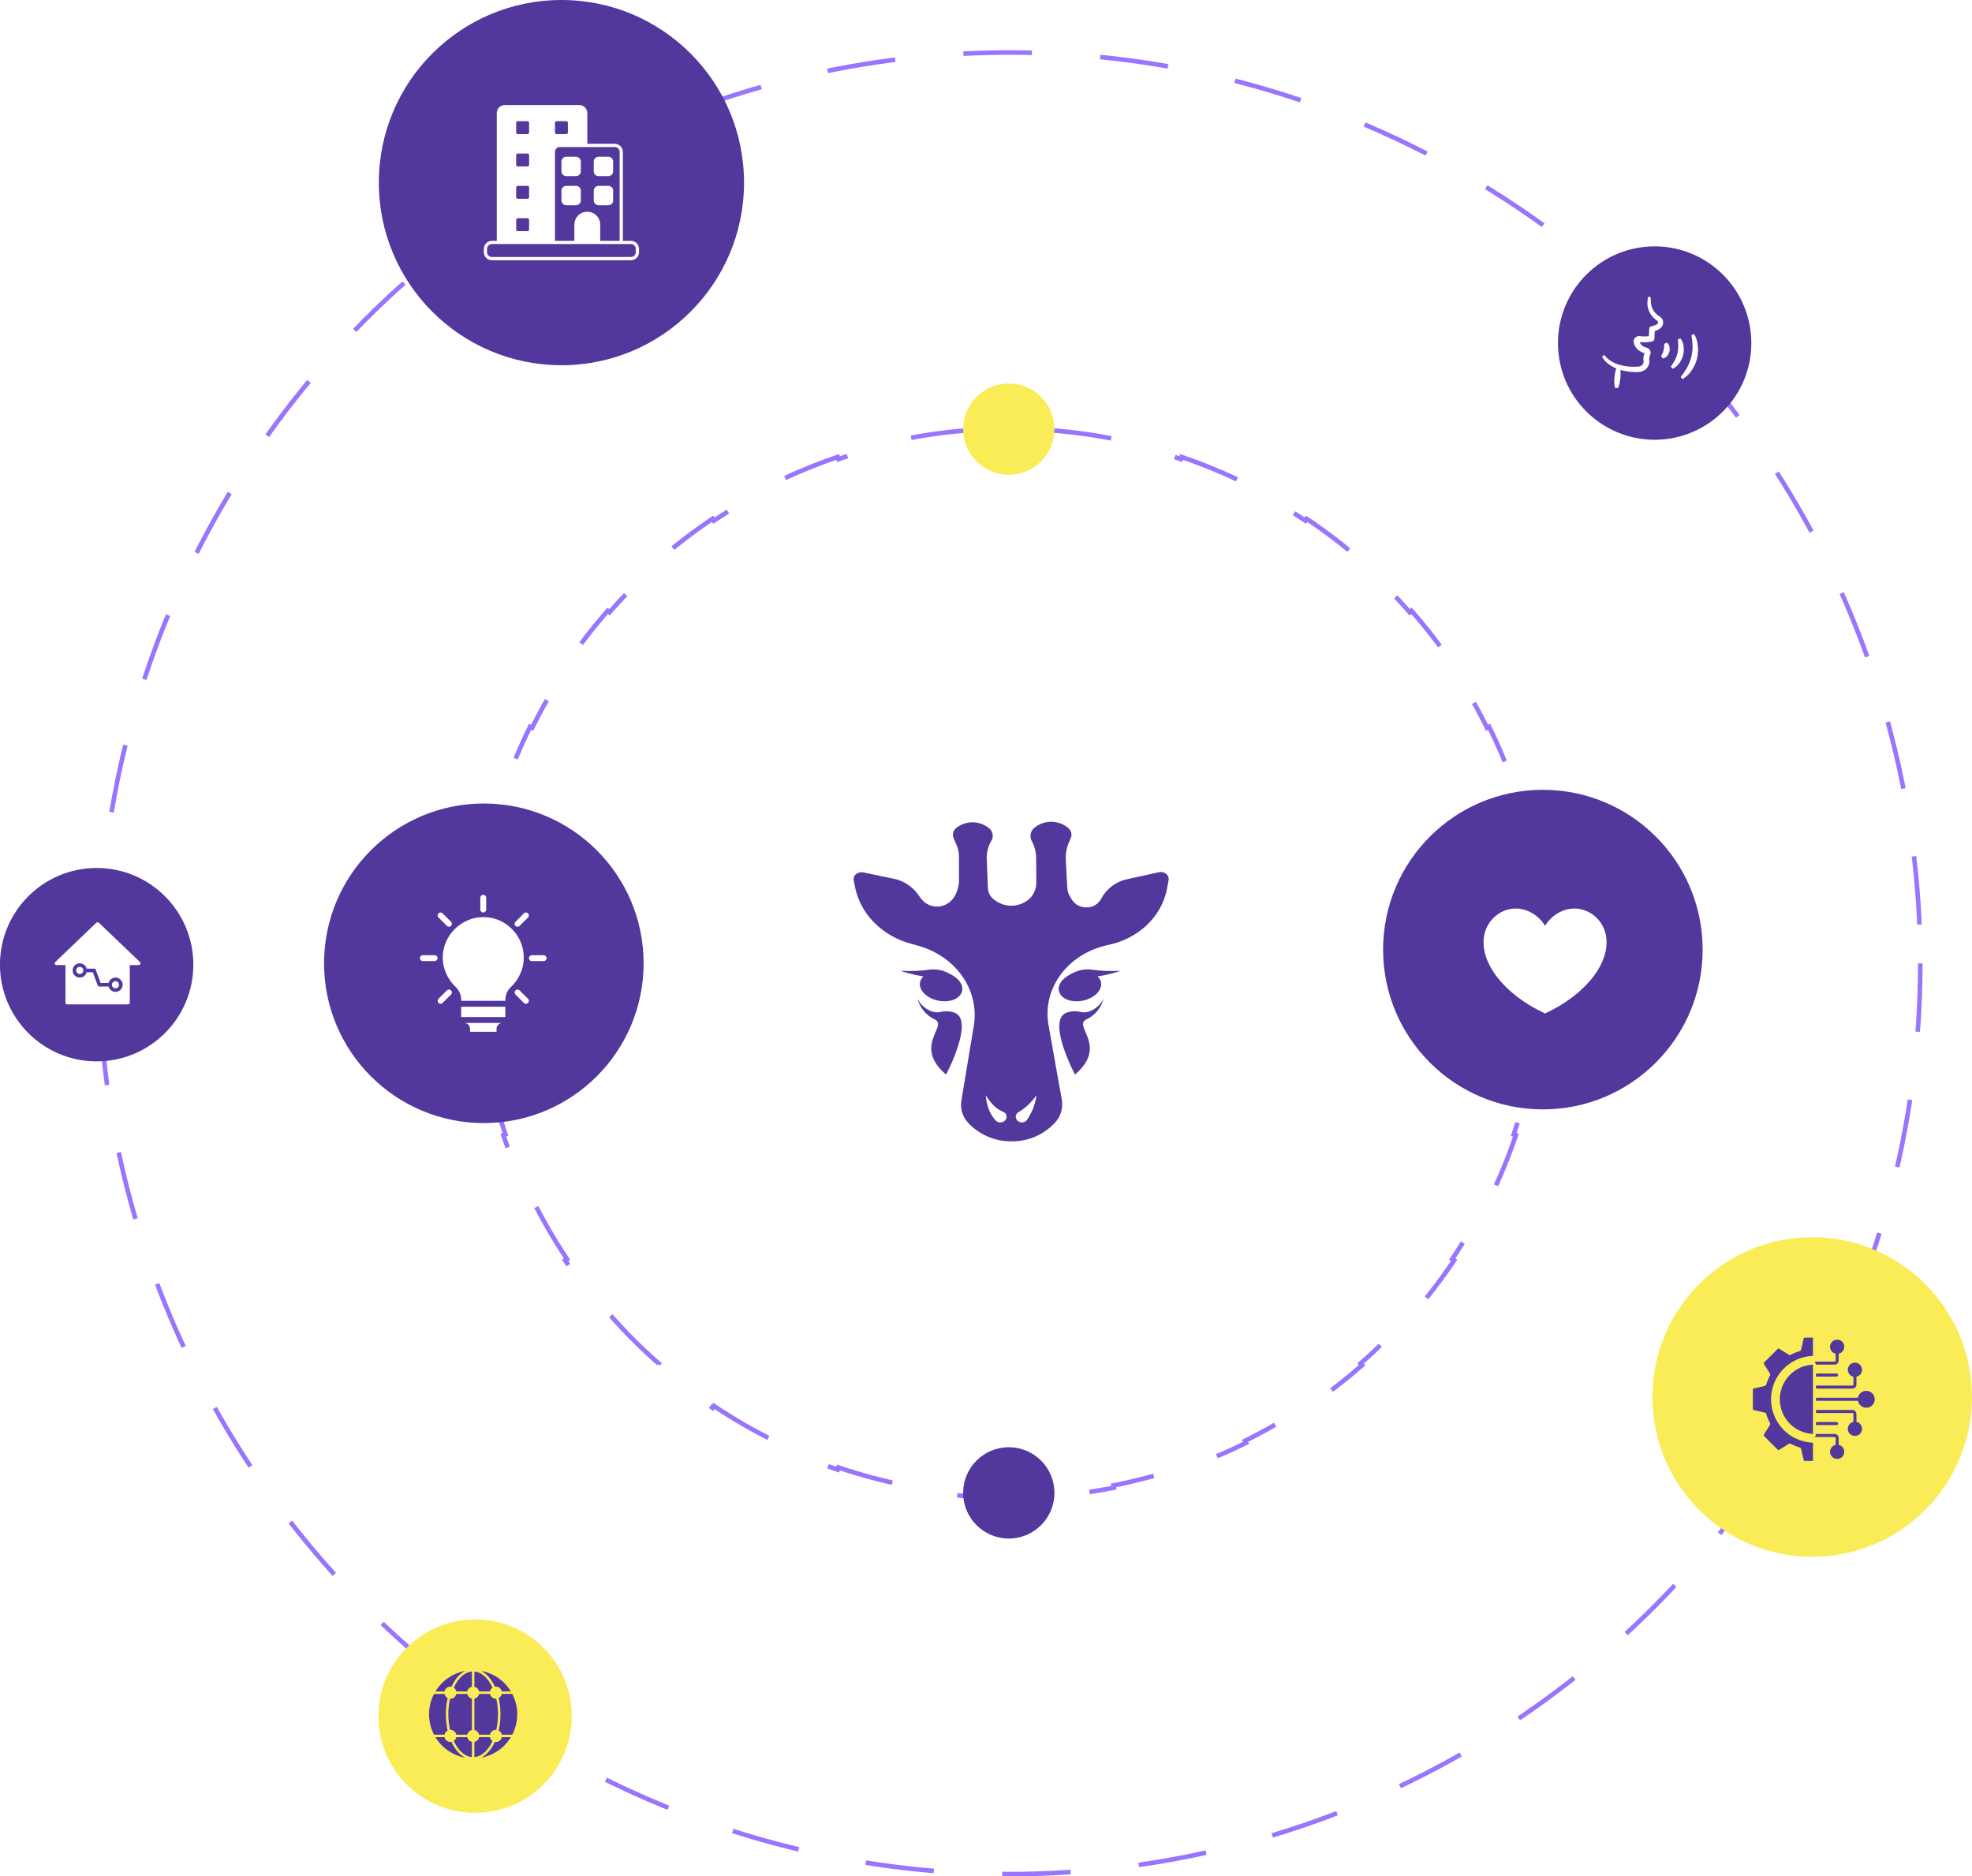 <svg width="432" height="411" viewBox="0 0 432 411" fill="none" xmlns="http://www.w3.org/2000/svg">
<circle cx="221.172" cy="211" r="199.5" stroke="#9974FF" stroke-dasharray="15 15"/>
<path d="M336.04 188.147C337.021 193.104 337.688 198.174 338.022 203.334L337.523 203.366C337.686 205.89 337.769 208.435 337.769 211C337.769 213.565 337.686 216.11 337.523 218.633L338.022 218.666C337.688 223.826 337.021 228.896 336.04 233.853L335.549 233.755C334.553 238.792 333.232 243.712 331.61 248.492L332.083 248.653C330.431 253.521 328.468 258.245 326.217 262.801L325.768 262.58C323.506 267.158 320.952 271.567 318.13 275.782L318.546 276.06C315.698 280.314 312.578 284.371 309.212 288.207L308.836 287.877C305.479 291.702 301.876 295.306 298.051 298.663L298.38 299.038C294.545 302.405 290.488 305.524 286.233 308.372L285.955 307.957C281.741 310.779 277.332 313.333 272.753 315.595L272.975 316.043C268.418 318.294 263.694 320.258 258.826 321.91L258.666 321.437C253.885 323.059 248.965 324.38 243.929 325.376L244.026 325.866C239.069 326.847 234 327.515 228.839 327.848L228.807 327.349C226.284 327.512 223.738 327.595 221.173 327.595C218.609 327.595 216.063 327.512 213.54 327.349L213.508 327.848C208.347 327.515 203.278 326.847 198.321 325.866L198.418 325.376C193.382 324.38 188.462 323.059 183.681 321.437L183.521 321.91C178.653 320.258 173.929 318.294 169.372 316.043L169.594 315.595C165.015 313.333 160.606 310.779 156.392 307.957L156.113 308.372C151.859 305.524 147.802 302.405 143.967 299.038L144.296 298.663C140.471 295.306 136.868 291.702 133.511 287.877L133.135 288.207C129.769 284.371 126.649 280.314 123.801 276.06L124.217 275.782C121.395 271.567 118.841 267.158 116.579 262.58L116.13 262.801C113.879 258.245 111.915 253.521 110.263 248.653L110.737 248.492C109.114 243.712 107.794 238.792 106.797 233.755L106.307 233.853C105.326 228.896 104.659 223.826 104.325 218.666L104.824 218.633C104.661 216.11 104.578 213.565 104.578 211C104.578 208.435 104.661 205.89 104.824 203.367L104.325 203.334C104.659 198.174 105.326 193.104 106.307 188.147L106.797 188.244C107.794 183.208 109.114 178.288 110.737 173.508L110.263 173.347C111.915 168.479 113.879 163.755 116.13 159.199L116.579 159.42C118.841 154.842 121.395 150.433 124.217 146.218L123.801 145.94C126.649 141.686 129.769 137.628 133.135 133.793L133.511 134.123C136.868 130.298 140.471 126.694 144.296 123.337L143.967 122.962C147.802 119.595 151.859 116.476 156.113 113.628L156.392 114.043C160.606 111.221 165.015 108.667 169.594 106.405L169.372 105.957C173.929 103.706 178.653 101.742 183.521 100.09L183.681 100.563C188.462 98.941 193.381 97.62 198.418 96.624L198.321 96.133C203.278 95.153 208.347 94.485 213.508 94.152L213.54 94.65C216.063 94.487 218.609 94.405 221.173 94.405C223.738 94.405 226.284 94.487 228.807 94.65L228.839 94.152C234 94.485 239.069 95.153 244.026 96.133L243.929 96.624C248.965 97.62 253.885 98.941 258.666 100.563L258.826 100.09C263.694 101.742 268.418 103.706 272.975 105.957L272.753 106.405C277.332 108.667 281.741 111.221 285.955 114.043L286.233 113.628C290.488 116.476 294.545 119.595 298.38 122.961L298.051 123.337C301.876 126.694 305.479 130.298 308.836 134.123L309.212 133.793C312.578 137.628 315.698 141.686 318.546 145.94L318.13 146.218C320.952 150.433 323.506 154.842 325.768 159.42L326.217 159.199C328.468 163.755 330.431 168.479 332.083 173.347L331.61 173.508C333.232 178.288 334.553 183.208 335.549 188.244L336.04 188.147Z" stroke="#9974FF" stroke-dasharray="15 15"/>
<circle cx="21.172" cy="211.302" r="21.18" fill="#52379D"/>
<circle cx="220.992" cy="327" r="10" fill="#52379D"/>
<circle cx="105.992" cy="211" r="35" fill="#52379D"/>
<circle cx="104.078" cy="375.902" r="21.18" fill="#FAEC57"/>
<circle cx="362.477" cy="75.145" r="21.18" fill="#52379D"/>
<circle cx="396.992" cy="306" r="35" fill="#FAEC57"/>
<mask id="mask0_1114_1252" style="mask-type:alpha" maskUnits="userSpaceOnUse" x="361" y="271" width="71" height="70">
<circle cx="396.992" cy="306" r="35" fill="#C4C4C4"/>
</mask>
<g mask="url(#mask0_1114_1252)">
</g>
<circle cx="220.992" cy="94" r="10" fill="#FAEC57"/>
<mask id="mask1_1114_1252" style="mask-type:alpha" maskUnits="userSpaceOnUse" x="210" y="84" width="21" height="20">
<circle cx="220.992" cy="94" r="10" fill="#C4C4C4"/>
</mask>
<g mask="url(#mask1_1114_1252)">
</g>
<circle cx="122.992" cy="40" r="40" fill="#52379D"/>
<g filter="url(#filter0_d_1114_1252)">
<path fill-rule="evenodd" clip-rule="evenodd" d="M212.095 241.969C213.333 243.263 214.813 244.286 216.445 244.979C218.077 245.671 219.829 246.018 221.594 245.999C223.356 246.024 225.104 245.681 226.731 244.988C228.359 244.295 229.831 243.268 231.059 241.969C231.699 241.309 232.174 240.499 232.443 239.61C232.713 238.72 232.769 237.777 232.607 236.86C231.963 233.238 230.767 226.667 229.7 220.534C228.247 212.503 233.967 204.826 242.752 202.985C249.41 201.612 254.48 196.766 255.642 190.72C255.771 190.02 255.901 189.377 255.998 188.822C256.044 188.562 256.021 188.294 255.93 188.047C255.84 187.8 255.684 187.582 255.482 187.419C255.266 187.243 255.015 187.119 254.747 187.053C254.478 186.988 254.199 186.984 253.929 187.041C251.994 187.478 249.279 188.064 247.049 188.558C245.831 188.789 244.678 189.294 243.673 190.037C242.668 190.78 241.834 191.742 241.233 192.854C240.927 193.433 240.474 193.915 239.922 194.249C239.37 194.584 238.739 194.757 238.099 194.752C237.454 194.786 236.812 194.649 236.234 194.352C235.657 194.055 235.164 193.609 234.804 193.058C234.674 192.825 234.514 192.591 234.417 192.388C234.042 191.794 233.829 191.107 233.803 190.399C233.706 188.91 233.578 186.102 233.48 184.209C233.424 182.837 233.701 181.471 234.287 180.236C234.387 180.048 234.474 179.854 234.546 179.653C234.727 179.275 234.775 178.844 234.681 178.434C234.586 178.023 234.356 177.66 234.028 177.406C234.028 177.375 233.997 177.348 233.965 177.319C232.923 176.47 231.633 176.006 230.303 176C228.973 175.994 227.68 176.448 226.631 177.288C226.204 177.619 225.907 178.095 225.794 178.632C225.682 179.168 225.761 179.729 226.017 180.21C226.025 180.217 226.032 180.225 226.038 180.235C226.043 180.244 226.047 180.255 226.048 180.266C226.655 181.394 226.977 182.66 226.986 183.948C227.018 185.525 227.018 187.772 227.018 189.438C227.005 190.168 226.83 190.884 226.506 191.532C226.181 192.181 225.716 192.744 225.146 193.178C224.106 193.958 222.852 194.38 221.564 194.385C220.276 194.39 219.02 193.978 217.974 193.206C217.874 193.148 217.809 193.061 217.712 193.003C217.337 192.722 217.027 192.358 216.804 191.939C216.58 191.52 216.45 191.054 216.421 190.578C216.356 188.884 216.226 186.11 216.164 184.213C216.114 182.879 216.415 181.557 217.035 180.385C217.1 180.268 217.165 180.18 217.23 180.067C217.461 179.637 217.535 179.137 217.44 178.657C217.345 178.176 217.087 177.745 216.711 177.441C215.711 176.613 214.472 176.147 213.188 176.115C211.903 176.083 210.644 176.487 209.605 177.264C209.605 177.293 209.574 177.293 209.539 177.324C209.184 177.576 208.928 177.948 208.816 178.375C208.704 178.803 208.743 179.257 208.926 179.658C209.088 180.067 209.314 180.505 209.477 180.914C209.868 181.774 210.076 182.71 210.088 183.659V188.8C210.08 190.263 209.616 191.684 208.765 192.857C208.327 193.419 207.766 193.868 207.128 194.167C206.49 194.466 205.793 194.607 205.093 194.579C204.393 194.551 203.708 194.354 203.096 194.004C202.483 193.654 201.959 193.161 201.566 192.565C200.913 191.494 200.05 190.575 199.032 189.866C198.013 189.157 196.862 188.674 195.652 188.449C193.52 188.01 190.936 187.484 189.061 187.076C188.79 187.031 188.512 187.044 188.246 187.115C187.98 187.185 187.73 187.311 187.513 187.484C187.309 187.644 187.154 187.862 187.068 188.111C186.983 188.36 186.969 188.629 187.029 188.885C187.124 189.353 187.223 189.907 187.351 190.493C188.612 196.392 193.427 201.15 199.823 202.786C200.144 202.874 200.435 202.962 200.759 203.049C209.288 205.24 214.65 212.802 213.325 220.718C212.325 226.818 211.192 233.447 210.612 237.069C210.47 237.944 210.531 238.842 210.788 239.689C211.046 240.536 211.494 241.309 212.096 241.945L212.095 241.969Z" fill="#52379D"/>
<path fill-rule="evenodd" clip-rule="evenodd" d="M235.489 231.37C235.489 231.37 229.351 219.776 233.486 217.878C234.539 217.463 235.69 217.391 236.783 217.674C238.818 218.111 241.079 216.359 241.788 214.666C241.531 215.675 241.059 216.614 240.405 217.412C239.751 218.21 238.933 218.849 238.009 219.281C234.911 220.681 242.891 225.091 235.489 231.37Z" fill="#52379D"/>
<path fill-rule="evenodd" clip-rule="evenodd" d="M207.261 231.37C207.261 231.37 213.399 219.777 209.264 217.878C208.212 217.463 207.061 217.392 205.968 217.675C203.933 218.112 201.672 216.36 200.961 214.666C201.218 215.676 201.691 216.614 202.345 217.412C202.999 218.21 203.817 218.848 204.741 219.281C207.842 220.681 199.862 225.091 207.261 231.37Z" fill="#52379D"/>
<path d="M237.473 215.124C234.955 215.745 232.517 214.895 232.028 213.228C231.538 211.56 233.182 209.702 235.7 209.082C238.218 208.462 240.657 209.309 241.147 210.977C241.637 212.645 239.991 214.502 237.473 215.124Z" fill="#52379D"/>
<path d="M207.041 209.08C209.559 209.701 211.204 211.551 210.714 213.223C210.223 214.894 207.785 215.742 205.268 215.122C202.75 214.501 201.105 212.647 201.593 210.978C202.081 209.31 204.522 208.462 207.041 209.08Z" fill="#52379D"/>
<path fill-rule="evenodd" clip-rule="evenodd" d="M232.329 213.605C232.329 213.605 230.525 211.278 235.213 209.037C236.362 208.489 237.629 208.257 238.887 208.363C241.073 208.669 243.285 208.765 245.493 208.649C243.267 209.399 240.966 209.887 238.636 210.104C237.59 210.186 236.567 210.468 235.62 210.935C234.342 211.564 233.217 212.477 232.329 213.605V213.605Z" fill="#52379D"/>
<path fill-rule="evenodd" clip-rule="evenodd" d="M210.424 213.609C210.424 213.609 212.233 211.282 207.54 209.039C206.391 208.492 205.124 208.259 203.866 208.366C201.68 208.672 199.469 208.768 197.26 208.653C199.487 209.403 201.788 209.891 204.117 210.108C205.163 210.19 206.186 210.472 207.134 210.939C208.412 211.567 209.536 212.48 210.424 213.609Z" fill="#52379D"/>
<path fill-rule="evenodd" clip-rule="evenodd" d="M224.864 241.472C225.457 240.616 225.955 239.695 226.351 238.726C226.682 237.807 226.931 236.86 227.095 235.895C226.511 236.679 225.863 237.411 225.159 238.083C224.466 238.72 223.708 239.278 222.898 239.748C222.775 239.858 222.677 239.994 222.611 240.146C222.545 240.299 222.513 240.464 222.516 240.631C222.519 240.798 222.557 240.962 222.628 241.112C222.7 241.262 222.803 241.394 222.929 241.499C223.201 241.734 223.546 241.861 223.902 241.856C224.257 241.851 224.599 241.715 224.864 241.472Z" fill="white"/>
<path fill-rule="evenodd" clip-rule="evenodd" d="M219.967 239.632C219.13 239.298 218.363 238.803 217.707 238.173C217.037 237.481 216.442 236.716 215.931 235.892C216.022 237.091 216.306 238.266 216.77 239.371C217.139 240.2 217.654 240.953 218.289 241.59C218.584 241.796 218.94 241.889 219.295 241.85C219.65 241.812 219.98 241.646 220.227 241.382C220.336 241.255 220.416 241.106 220.462 240.944C220.509 240.782 220.52 240.611 220.495 240.444C220.47 240.277 220.41 240.118 220.319 239.978C220.228 239.837 220.108 239.719 219.967 239.632Z" fill="white"/>
</g>
<circle cx="337.992" cy="208" r="35" fill="#52379D"/>
<path d="M351.804 204.884C351.804 204.833 351.804 204.787 351.773 204.736C350.997 200.936 347.274 198.335 343.477 199.15C343.318 199.185 343.155 199.228 342.992 199.274C341.096 199.837 339.482 201.093 338.469 202.791C337.457 201.093 335.842 199.837 333.947 199.274C333.784 199.228 333.621 199.185 333.461 199.15C329.665 198.335 325.961 200.936 325.165 204.736C325.165 204.787 325.146 204.833 325.134 204.884C324.043 210.656 329.307 217.722 338.469 222C347.631 217.722 352.895 210.656 351.804 204.884Z" fill="white"/>
<path d="M95.218 209.226H92.637C92.282 209.226 91.992 209.516 91.992 209.871C91.992 210.226 92.282 210.516 92.637 210.516H95.218C95.573 210.516 95.863 210.226 95.863 209.871C95.863 209.516 95.573 209.226 95.218 209.226Z" fill="white"/>
<path d="M119.093 209.226H116.512C116.158 209.226 115.867 209.516 115.867 209.871C115.867 210.226 116.158 210.516 116.512 210.516H119.093C119.448 210.516 119.738 210.226 119.738 209.871C119.738 209.516 119.448 209.226 119.093 209.226Z" fill="white"/>
<path d="M105.864 199.871C106.219 199.871 106.509 199.581 106.509 199.226V196.645C106.509 196.29 106.219 196 105.864 196C105.509 196 105.219 196.29 105.219 196.645V199.226C105.219 199.581 105.509 199.871 105.864 199.871Z" fill="white"/>
<path d="M97.899 202.806C98.028 202.935 98.19 202.999 98.351 202.999C98.512 202.999 98.674 202.935 98.803 202.806C99.061 202.548 99.061 202.161 98.803 201.902L96.964 200.064C96.706 199.806 96.319 199.806 96.061 200.064C95.803 200.322 95.803 200.709 96.061 200.967L97.899 202.806Z" fill="white"/>
<path d="M113.831 216.936C113.573 216.677 113.186 216.677 112.928 216.936C112.67 217.194 112.67 217.581 112.928 217.839L114.767 219.677C114.896 219.806 115.057 219.871 115.218 219.871C115.38 219.871 115.541 219.806 115.67 219.677C115.928 219.419 115.928 219.032 115.67 218.774L113.831 216.936Z" fill="white"/>
<path d="M114.767 200.064L112.928 201.902C112.67 202.161 112.67 202.548 112.928 202.806C113.057 202.935 113.218 202.999 113.38 202.999C113.541 202.999 113.702 202.935 113.831 202.806L115.67 200.967C115.928 200.709 115.928 200.322 115.67 200.064C115.412 199.806 115.025 199.806 114.767 200.064Z" fill="white"/>
<path d="M98.803 216.935C98.545 216.677 98.157 216.677 97.899 216.935L96.061 218.774C95.803 219.032 95.803 219.419 96.061 219.677C96.19 219.806 96.351 219.871 96.512 219.871C96.674 219.871 96.835 219.806 96.964 219.677L98.803 217.839C99.061 217.613 99.061 217.194 98.803 216.935Z" fill="white"/>
<path d="M110.701 220.838V220.516H101.023V220.838V222.774H110.701V220.838Z" fill="white"/>
<path d="M99.809 216.162C100.584 216.903 101.035 217.936 101.035 218.968V219.226H110.713V219C110.713 217.936 111.132 216.936 111.874 216.258C113.68 214.581 114.745 212.194 114.745 209.742C114.745 207.291 113.713 204.936 111.938 203.291C110.132 201.581 107.777 200.742 105.293 200.904C100.874 201.194 97.229 204.871 97.003 209.291C96.874 211.839 97.906 214.387 99.809 216.162Z" fill="white"/>
<path d="M108.776 225.355C108.776 224.645 109.357 224.064 110.067 224.064H101.68C102.389 224.064 102.97 224.645 102.97 225.355V226H108.776V225.355Z" fill="white"/>
<path fill-rule="evenodd" clip-rule="evenodd" d="M397.16 314.085V298.914C395.206 299 393.359 299.836 392.006 301.249C390.653 302.663 389.898 304.544 389.898 306.5C389.898 308.456 390.653 310.337 392.006 311.751C393.359 313.164 395.206 314 397.16 314.085ZM397.16 293V296.992C394.695 297.077 392.36 298.117 390.647 299.89C388.933 301.664 387.976 304.034 387.976 306.5C387.976 308.966 388.933 311.336 390.647 313.11C392.36 314.883 394.695 315.922 397.16 316.008V320H395.383C395.324 320.001 395.266 319.982 395.219 319.945C395.173 319.908 395.14 319.856 395.128 319.798L394.56 317.341C394.549 317.281 394.522 317.225 394.481 317.18C394.44 317.134 394.387 317.101 394.329 317.084C393.61 316.87 392.914 316.583 392.254 316.226C392.202 316.196 392.143 316.18 392.083 316.181C392.022 316.182 391.963 316.199 391.912 316.231L389.762 317.574C389.712 317.607 389.652 317.621 389.593 317.614C389.534 317.607 389.479 317.58 389.438 317.537L386.454 314.555C386.411 314.513 386.384 314.458 386.377 314.399C386.371 314.34 386.385 314.28 386.417 314.23L387.761 312.08C387.792 312.031 387.809 311.974 387.811 311.915C387.813 311.857 387.799 311.799 387.772 311.748C387.412 311.085 387.123 310.386 386.908 309.663C386.892 309.607 386.86 309.556 386.817 309.516C386.775 309.476 386.722 309.448 386.665 309.435L384.194 308.865C384.136 308.853 384.084 308.82 384.047 308.774C384.01 308.727 383.991 308.669 383.992 308.61V304.391C383.991 304.332 384.01 304.274 384.047 304.227C384.084 304.18 384.136 304.148 384.194 304.136L386.651 303.568C386.711 303.557 386.767 303.529 386.812 303.489C386.858 303.448 386.891 303.395 386.909 303.336C387.122 302.617 387.41 301.922 387.767 301.262C387.797 301.21 387.813 301.151 387.812 301.09C387.811 301.03 387.793 300.971 387.761 300.92L386.418 298.77C386.385 298.72 386.371 298.66 386.378 298.601C386.385 298.542 386.412 298.487 386.455 298.445L389.438 295.463C389.479 295.42 389.534 295.393 389.593 295.386C389.652 295.379 389.712 295.393 389.762 295.426L391.913 296.769C391.962 296.8 392.019 296.817 392.077 296.819C392.135 296.821 392.193 296.807 392.244 296.78C392.907 296.421 393.606 296.131 394.329 295.917C394.385 295.9 394.436 295.868 394.476 295.826C394.516 295.783 394.544 295.73 394.557 295.673L395.127 293.202C395.14 293.144 395.172 293.092 395.219 293.056C395.265 293.019 395.323 292.999 395.382 293.001L397.16 293ZM402.129 316.481C401.753 316.563 401.421 316.781 401.196 317.093C400.971 317.405 400.869 317.79 400.91 318.172C400.951 318.555 401.133 318.909 401.419 319.166C401.705 319.423 402.076 319.565 402.461 319.565C402.846 319.565 403.217 319.423 403.504 319.166C403.79 318.909 403.971 318.555 404.012 318.172C404.053 317.79 403.952 317.405 403.727 317.093C403.502 316.781 403.169 316.563 402.793 316.481V314.978C402.793 314.744 402.7 314.519 402.534 314.353C402.368 314.187 402.143 314.093 401.908 314.093H397.824C397.828 314.222 397.8 314.351 397.742 314.467C397.684 314.582 397.598 314.682 397.492 314.757H401.908C401.967 314.757 402.023 314.78 402.065 314.822C402.106 314.863 402.129 314.92 402.13 314.978L402.129 316.481ZM405.249 314.073C405.051 313.875 404.91 313.627 404.841 313.355C404.771 313.083 404.776 312.798 404.855 312.529C404.934 312.26 405.084 312.017 405.29 311.826C405.495 311.635 405.748 311.503 406.022 311.443V309.725C406.021 309.667 405.998 309.611 405.956 309.569C405.915 309.528 405.859 309.504 405.8 309.504H397.824V308.84H405.8C406.035 308.84 406.26 308.934 406.426 309.1C406.592 309.266 406.685 309.491 406.686 309.725V311.443C406.923 311.495 407.145 311.601 407.333 311.753C407.522 311.905 407.673 312.1 407.774 312.32C407.875 312.541 407.923 312.782 407.914 313.025C407.905 313.267 407.84 313.504 407.724 313.717C407.608 313.93 407.443 314.113 407.244 314.251C407.045 314.39 406.816 314.48 406.576 314.514C406.336 314.549 406.091 314.527 405.861 314.45C405.63 314.374 405.421 314.245 405.249 314.073ZM397.824 312.142H402.326C402.371 312.143 402.415 312.136 402.457 312.12C402.498 312.104 402.536 312.079 402.568 312.048C402.6 312.017 402.625 311.98 402.642 311.94C402.66 311.899 402.668 311.855 402.668 311.81C402.668 311.766 402.66 311.722 402.642 311.681C402.625 311.64 402.6 311.603 402.568 311.572C402.536 311.541 402.498 311.517 402.457 311.501C402.415 311.484 402.371 311.477 402.326 311.478H397.824V312.142ZM407.02 306.832C407.103 307.287 407.353 307.695 407.721 307.974C408.089 308.254 408.548 308.387 409.009 308.345C409.469 308.303 409.898 308.091 410.21 307.75C410.522 307.408 410.695 306.962 410.695 306.5C410.695 306.038 410.522 305.592 410.21 305.25C409.898 304.909 409.469 304.697 409.009 304.655C408.548 304.613 408.089 304.746 407.721 305.025C407.353 305.305 407.103 305.713 407.02 306.168H397.824V306.832H407.02ZM406.426 303.9C406.509 303.818 406.574 303.721 406.619 303.613C406.663 303.506 406.686 303.391 406.686 303.275V301.557C407.062 301.475 407.395 301.257 407.62 300.945C407.845 300.633 407.946 300.248 407.905 299.866C407.864 299.483 407.683 299.129 407.396 298.872C407.11 298.615 406.739 298.473 406.354 298.473C405.969 298.473 405.598 298.615 405.312 298.872C405.025 299.129 404.844 299.483 404.803 299.866C404.762 300.248 404.864 300.633 405.089 300.945C405.314 301.257 405.646 301.475 406.022 301.557V303.275C406.022 303.333 405.998 303.389 405.957 303.431C405.915 303.472 405.859 303.496 405.801 303.496H397.824V304.16H405.8C405.917 304.16 406.032 304.137 406.139 304.092C406.246 304.048 406.344 303.983 406.426 303.9ZM402.326 301.522H397.824V300.858H402.326C402.371 300.857 402.415 300.864 402.457 300.88C402.498 300.896 402.536 300.921 402.568 300.952C402.6 300.982 402.625 301.02 402.642 301.06C402.66 301.101 402.668 301.145 402.668 301.19C402.668 301.234 402.66 301.278 402.642 301.319C402.625 301.36 402.6 301.397 402.568 301.428C402.536 301.459 402.498 301.483 402.457 301.499C402.415 301.516 402.371 301.523 402.326 301.522ZM401.908 298.907H397.824C397.717 298.509 397.606 298.287 397.492 298.243H401.908C401.967 298.243 402.023 298.219 402.065 298.178C402.106 298.137 402.129 298.08 402.13 298.022V296.519C401.754 296.437 401.421 296.219 401.196 295.907C400.971 295.595 400.869 295.21 400.911 294.828C400.952 294.445 401.133 294.091 401.419 293.834C401.705 293.577 402.077 293.435 402.462 293.435C402.846 293.435 403.218 293.577 403.504 293.834C403.79 294.091 403.971 294.445 404.013 294.828C404.054 295.21 403.952 295.595 403.727 295.907C403.502 296.219 403.17 296.437 402.794 296.519V298.022C402.793 298.256 402.7 298.481 402.534 298.647C402.368 298.813 402.143 298.907 401.908 298.907Z" fill="#52379D"/>
<path d="M138.221 52.75H136.451V33.271C136.451 32.801 136.264 32.351 135.932 32.019C135.6 31.687 135.149 31.5 134.68 31.5H128.659V24.771C128.659 24.301 128.472 23.851 128.14 23.519C127.808 23.187 127.358 23 126.888 23H110.596C110.127 23 109.676 23.187 109.344 23.519C109.012 23.851 108.826 24.301 108.826 24.771V52.75H107.763C107.293 52.75 106.843 52.937 106.511 53.269C106.179 53.601 105.992 54.051 105.992 54.521V55.229C105.992 55.462 106.038 55.692 106.127 55.907C106.216 56.122 106.346 56.317 106.511 56.481C106.675 56.646 106.871 56.776 107.085 56.865C107.3 56.954 107.53 57 107.763 57H138.221C138.454 57 138.684 56.954 138.899 56.865C139.114 56.776 139.309 56.646 139.474 56.481C139.638 56.317 139.768 56.122 139.857 55.907C139.946 55.692 139.992 55.462 139.992 55.229V54.521C139.992 54.288 139.946 54.058 139.857 53.843C139.768 53.628 139.638 53.433 139.474 53.269C139.309 53.104 139.114 52.974 138.899 52.885C138.684 52.796 138.454 52.75 138.221 52.75ZM121.576 26.896C121.576 26.802 121.613 26.712 121.679 26.645C121.746 26.579 121.836 26.542 121.93 26.542H124.055C124.149 26.542 124.239 26.579 124.305 26.645C124.372 26.712 124.409 26.802 124.409 26.896V29.021C124.409 29.115 124.372 29.205 124.305 29.271C124.239 29.338 124.149 29.375 124.055 29.375H121.93C121.836 29.375 121.746 29.338 121.679 29.271C121.613 29.205 121.576 29.115 121.576 29.021V26.896ZM121.576 33.271C121.576 32.989 121.687 32.719 121.887 32.52C122.086 32.32 122.356 32.208 122.638 32.208H134.68C134.961 32.208 135.232 32.32 135.431 32.52C135.63 32.719 135.742 32.989 135.742 33.271V52.75H131.492V49.208C131.492 48.457 131.194 47.736 130.662 47.205C130.131 46.673 129.41 46.375 128.659 46.375C127.907 46.375 127.187 46.673 126.655 47.205C126.124 47.736 125.826 48.457 125.826 49.208V52.75H121.576V33.271ZM113.076 26.896C113.076 26.802 113.113 26.712 113.179 26.645C113.246 26.579 113.336 26.542 113.43 26.542H115.555C115.649 26.542 115.739 26.579 115.805 26.645C115.872 26.712 115.909 26.802 115.909 26.896V29.021C115.909 29.115 115.872 29.205 115.805 29.271C115.739 29.338 115.649 29.375 115.555 29.375H113.43C113.336 29.375 113.246 29.338 113.179 29.271C113.113 29.205 113.076 29.115 113.076 29.021V26.896ZM113.076 33.979C113.076 33.885 113.113 33.795 113.179 33.729C113.246 33.662 113.336 33.625 113.43 33.625H115.555C115.649 33.625 115.739 33.662 115.805 33.729C115.872 33.795 115.909 33.885 115.909 33.979V36.104C115.909 36.198 115.872 36.288 115.805 36.355C115.739 36.421 115.649 36.458 115.555 36.458H113.43C113.336 36.458 113.246 36.421 113.179 36.355C113.113 36.288 113.076 36.198 113.076 36.104V33.979ZM113.076 41.062C113.076 40.969 113.113 40.879 113.179 40.812C113.246 40.746 113.336 40.708 113.43 40.708H115.555C115.649 40.708 115.739 40.746 115.805 40.812C115.872 40.879 115.909 40.969 115.909 41.062V43.188C115.909 43.281 115.872 43.371 115.805 43.438C115.739 43.504 115.649 43.542 115.555 43.542H113.43C113.336 43.542 113.246 43.504 113.179 43.438C113.113 43.371 113.076 43.281 113.076 43.188V41.062ZM113.076 48.146C113.076 48.052 113.113 47.962 113.179 47.895C113.246 47.829 113.336 47.792 113.43 47.792H115.555C115.649 47.792 115.739 47.829 115.805 47.895C115.872 47.962 115.909 48.052 115.909 48.146V50.271C115.909 50.365 115.872 50.455 115.805 50.521C115.739 50.588 115.649 50.625 115.555 50.625H113.43C113.336 50.625 113.246 50.588 113.179 50.521C113.113 50.455 113.076 50.365 113.076 50.271V48.146ZM139.284 55.229C139.284 55.511 139.172 55.781 138.973 55.98C138.773 56.18 138.503 56.292 138.221 56.292H107.763C107.481 56.292 107.211 56.18 107.012 55.98C106.812 55.781 106.701 55.511 106.701 55.229V54.521C106.701 54.239 106.812 53.969 107.012 53.77C107.211 53.57 107.481 53.458 107.763 53.458H138.221C138.503 53.458 138.773 53.57 138.973 53.77C139.172 53.969 139.284 54.239 139.284 54.521V55.229Z" fill="white"/>
<path d="M126.18 34.333H124.055C123.468 34.333 122.992 34.809 122.992 35.396V37.521C122.992 38.107 123.468 38.583 124.055 38.583H126.18C126.766 38.583 127.242 38.107 127.242 37.521V35.396C127.242 34.809 126.766 34.333 126.18 34.333Z" fill="white"/>
<path d="M126.18 40.708H124.055C123.468 40.708 122.992 41.184 122.992 41.771V43.896C122.992 44.482 123.468 44.958 124.055 44.958H126.18C126.766 44.958 127.242 44.482 127.242 43.896V41.771C127.242 41.184 126.766 40.708 126.18 40.708Z" fill="white"/>
<path d="M133.258 34.333H131.133C130.546 34.333 130.07 34.809 130.07 35.396V37.521C130.07 38.107 130.546 38.583 131.133 38.583H133.258C133.845 38.583 134.32 38.107 134.32 37.521V35.396C134.32 34.809 133.845 34.333 133.258 34.333Z" fill="white"/>
<path d="M133.258 40.708H131.133C130.546 40.708 130.07 41.184 130.07 41.771V43.896C130.07 44.482 130.546 44.958 131.133 44.958H133.258C133.845 44.958 134.32 44.482 134.32 43.896V41.771C134.32 41.184 133.845 40.708 133.258 40.708Z" fill="white"/>
<path d="M352.212 79.606C352.776 80.061 353.404 80.433 354.074 80.709C353.655 81.794 353.478 84.079 353.793 84.929C353.903 84.966 354.019 84.986 354.136 84.988C354.236 85.004 354.338 85.004 354.438 84.988C354.874 84.262 355.12 82.22 354.978 81.023C355.506 81.178 356.045 81.293 356.591 81.368C357.04 81.433 357.493 81.474 357.946 81.489C358.183 81.489 358.42 81.489 358.656 81.489L359.016 81.473L359.198 81.458L359.434 81.428C359.908 81.336 360.341 81.1 360.675 80.752C361.009 80.404 361.228 79.962 361.301 79.486C361.327 79.324 361.335 79.159 361.324 78.996C361.321 78.916 361.312 78.838 361.298 78.759L361.275 78.639C361.275 78.567 361.281 78.494 361.294 78.423C361.309 78.325 361.33 78.228 361.355 78.132C361.382 78.033 361.413 77.935 361.45 77.839L361.511 77.669L361.526 77.626L361.556 77.525C361.574 77.454 361.585 77.382 361.589 77.309C361.597 77.163 361.575 77.017 361.526 76.88C361.477 76.742 361.401 76.616 361.303 76.507C361.202 76.396 361.079 76.306 360.941 76.245C360.907 76.229 360.873 76.216 360.837 76.204L360.766 76.183L360.691 76.159C360.493 76.099 360.302 76.02 360.12 75.923C359.79 75.767 359.514 75.516 359.328 75.201C359.286 75.126 359.252 75.047 359.224 74.965V74.927H359.238C359.368 74.944 359.501 74.951 359.631 74.96C359.891 74.974 360.151 74.979 360.409 74.972C360.667 74.965 360.922 74.946 361.178 74.918C361.439 74.889 361.699 74.845 361.956 74.787C362.088 74.755 362.205 74.681 362.291 74.576C362.376 74.471 362.425 74.341 362.429 74.206L362.484 72.531C362.847 72.427 363.191 72.267 363.506 72.058C363.621 71.979 363.731 71.892 363.834 71.797C363.896 71.742 363.954 71.682 364.007 71.618C364.063 71.55 364.113 71.477 364.156 71.4C364.282 71.177 364.35 70.926 364.354 70.669C364.358 70.413 364.297 70.16 364.177 69.933C364.095 69.787 363.988 69.657 363.86 69.548C363.762 69.461 363.658 69.382 363.548 69.311C363.451 69.252 363.39 69.202 363.312 69.15C363.024 68.955 362.765 68.722 362.54 68.457C362.137 67.981 361.86 67.412 361.734 66.801C361.677 66.535 361.647 66.263 361.646 65.99C361.646 65.701 361.63 65.427 361.601 65.174C361.589 65.058 361.429 64.982 361.251 65.004C361.074 65.025 360.972 65.105 360.97 65.2C360.97 65.436 360.944 65.687 360.915 65.959C360.879 66.283 360.879 66.61 360.915 66.934C361.006 67.706 361.299 68.44 361.764 69.063C362.024 69.415 362.331 69.73 362.678 69.997C362.763 70.064 362.862 70.142 362.938 70.194C363.001 70.238 363.061 70.287 363.118 70.34C363.149 70.368 363.173 70.402 363.191 70.44C363.209 70.482 363.22 70.526 363.224 70.572C363.233 70.665 363.211 70.758 363.16 70.837C363.149 70.856 363.135 70.873 363.12 70.889C363.101 70.909 363.08 70.928 363.058 70.946C362.993 71 362.925 71.05 362.853 71.095C362.524 71.285 362.162 71.409 361.786 71.459C361.653 71.481 361.532 71.547 361.442 71.647C361.352 71.747 361.299 71.874 361.291 72.008V72.025L361.201 73.633L361.022 73.659C360.804 73.68 360.582 73.692 360.362 73.697C360.142 73.702 359.917 73.697 359.697 73.678C359.586 73.678 359.475 73.662 359.366 73.645L359.177 73.624C359.009 73.607 358.841 73.626 358.681 73.679C358.522 73.733 358.376 73.82 358.253 73.934C358.13 74.048 358.032 74.188 357.967 74.343C357.902 74.498 357.871 74.665 357.875 74.832C357.876 74.898 357.883 74.964 357.894 75.029C357.894 75.086 357.913 75.112 357.923 75.154C357.932 75.197 357.965 75.308 357.989 75.391C358.041 75.54 358.106 75.685 358.183 75.824C358.493 76.363 358.958 76.798 359.517 77.07C359.752 77.193 359.997 77.294 360.251 77.373L360.236 77.413C360.139 77.68 360.07 77.956 360.031 78.237C360.005 78.404 359.997 78.574 360.009 78.743V78.783C359.995 78.714 360.028 78.889 360.026 78.871V78.899L360.038 78.956C360.045 78.993 360.05 79.031 360.052 79.069C360.062 79.148 360.062 79.227 360.052 79.306C360.024 79.532 359.927 79.745 359.773 79.914C359.62 80.084 359.418 80.202 359.195 80.252L359.084 80.271L358.926 80.287L358.604 80.311C358.391 80.325 358.176 80.33 357.965 80.332C357.55 80.334 357.135 80.316 356.721 80.276C355.958 80.21 355.204 80.057 354.476 79.819C353.13 79.362 352.082 78.61 351.567 77.889C351.51 77.808 351.33 77.813 351.174 77.903C351.018 77.993 350.959 78.125 351.011 78.225C351.315 78.761 351.724 79.23 352.212 79.606Z" fill="white"/>
<path d="M365.161 75.043C365.05 75.076 364.944 75.125 364.846 75.187C364.755 75.232 364.668 75.286 364.588 75.348C364.56 75.532 364.567 75.752 364.553 75.987C364.535 76.48 364.412 76.964 364.191 77.406C364.091 77.619 363.978 77.81 363.914 77.988C363.96 78.093 364.016 78.192 364.082 78.286C364.129 78.373 364.188 78.453 364.257 78.522C364.564 78.481 364.849 78.341 365.068 78.123C365.378 77.831 365.598 77.457 365.706 77.046C365.813 76.634 365.802 76.201 365.674 75.795C365.59 75.495 365.41 75.23 365.161 75.043Z" fill="white"/>
<path d="M366.787 79.128C366.518 79.601 366.229 79.989 366.047 80.283C366.085 80.39 366.146 80.489 366.224 80.571C366.326 80.694 366.418 80.782 366.44 80.772C366.93 80.543 367.362 80.205 367.703 79.784C368.18 79.212 368.524 78.541 368.71 77.821C368.897 77.1 368.921 76.347 368.781 75.615C368.688 75.081 368.475 74.574 368.157 74.135C368.039 74.137 367.924 74.169 367.821 74.227C367.723 74.257 367.632 74.309 367.556 74.378C367.573 74.721 367.644 75.197 367.648 75.743C367.658 76.334 367.591 76.923 367.45 77.496C367.3 78.066 367.077 78.615 366.787 79.128Z" fill="white"/>
<path d="M370.544 73.437C370.661 74.128 370.74 74.825 370.78 75.525C370.81 76.451 370.711 77.376 370.487 78.274C370.249 79.17 369.887 80.028 369.413 80.824C369.043 81.42 368.64 81.995 368.207 82.546C368.185 82.575 368.266 82.712 368.384 82.847C368.502 82.982 368.59 83.046 368.621 83.027C369.291 82.621 369.877 82.091 370.347 81.465C371.001 80.614 371.477 79.639 371.744 78.599C372.012 77.559 372.067 76.476 371.906 75.414C371.798 74.638 371.543 73.89 371.154 73.21C371.135 73.176 370.979 73.21 370.809 73.271C370.638 73.332 370.539 73.403 370.544 73.437Z" fill="white"/>
<path fill-rule="evenodd" clip-rule="evenodd" d="M105.416 366C106.754 366.249 108.025 366.778 109.145 367.552C110.265 368.326 111.209 369.328 111.915 370.492H109.93C109.868 370.194 109.704 369.927 109.468 369.735C109.232 369.543 108.937 369.438 108.632 369.438C108.558 369.438 108.483 369.445 108.409 369.457C108.264 369.14 108.102 368.831 107.925 368.53C107.239 367.369 106.38 366.489 105.416 366ZM112.223 371.038C112.939 372.416 113.313 373.946 113.313 375.5C113.313 377.053 112.939 378.584 112.223 379.962H109.93C109.89 379.77 109.807 379.589 109.688 379.433C109.57 379.277 109.418 379.149 109.244 379.058C109.768 376.715 109.768 374.285 109.244 371.942C109.418 371.851 109.57 371.723 109.688 371.567C109.807 371.41 109.89 371.23 109.93 371.038H112.223ZM111.915 380.508C111.209 381.672 110.265 382.674 109.145 383.448C108.025 384.222 106.754 384.751 105.416 385C106.38 384.511 107.239 383.631 107.926 382.47C108.103 382.169 108.264 381.86 108.41 381.543C108.483 381.555 108.558 381.562 108.633 381.562C108.937 381.562 109.232 381.457 109.468 381.265C109.705 381.073 109.868 380.806 109.931 380.508L111.915 380.508ZM101.889 385C100.55 384.751 99.279 384.222 98.159 383.448C97.039 382.674 96.095 381.672 95.389 380.508H97.374C97.437 380.806 97.6 381.073 97.836 381.265C98.073 381.457 98.368 381.561 98.672 381.561C98.747 381.561 98.822 381.555 98.895 381.543C99.041 381.86 99.202 382.169 99.379 382.47C100.066 383.631 100.924 384.511 101.889 385H101.889ZM95.083 379.962C94.366 378.584 93.992 377.053 93.992 375.5C93.992 373.946 94.366 372.416 95.083 371.038H97.375C97.416 371.23 97.499 371.41 97.617 371.567C97.736 371.723 97.888 371.851 98.062 371.942C97.538 374.285 97.538 376.715 98.062 379.058C97.888 379.149 97.736 379.277 97.617 379.433C97.499 379.589 97.416 379.77 97.375 379.962H95.083ZM95.39 370.492C96.096 369.328 97.04 368.326 98.16 367.552C99.28 366.778 100.55 366.249 101.889 366C100.924 366.489 100.065 367.369 99.379 368.53C99.202 368.83 99.04 369.14 98.895 369.457C98.821 369.444 98.747 369.438 98.672 369.438C98.367 369.438 98.072 369.543 97.836 369.734C97.6 369.926 97.436 370.194 97.374 370.491L95.39 370.492ZM107.458 368.808C106.533 367.245 105.292 366.242 103.925 366.123V369.467C104.177 369.52 104.408 369.645 104.59 369.827C104.772 370.009 104.897 370.24 104.95 370.492H107.334C107.406 370.149 107.611 369.849 107.904 369.657C107.765 369.358 107.616 369.075 107.458 368.807V368.808ZM103.925 372.063V378.935C104.179 378.987 104.412 379.111 104.596 379.294C104.78 379.476 104.906 379.709 104.96 379.962H107.334C107.397 379.664 107.56 379.397 107.796 379.205C108.033 379.014 108.328 378.909 108.632 378.909C108.661 378.909 108.69 378.91 108.718 378.912C109.216 376.664 109.216 374.336 108.718 372.088C108.69 372.09 108.661 372.091 108.632 372.091C108.328 372.091 108.033 371.986 107.796 371.794C107.56 371.603 107.397 371.335 107.334 371.038H104.95C104.897 371.289 104.772 371.52 104.59 371.703C104.408 371.885 104.177 372.01 103.925 372.063H103.925ZM103.925 381.535V384.877C105.291 384.758 106.533 383.755 107.456 382.193C107.615 381.925 107.763 381.641 107.902 381.343C107.61 381.15 107.405 380.85 107.333 380.508H104.96C104.906 380.761 104.78 380.994 104.596 381.176C104.412 381.359 104.179 381.484 103.925 381.535ZM103.38 366.123C102.013 366.242 100.771 367.245 99.848 368.807C99.69 369.075 99.541 369.358 99.402 369.657C99.695 369.849 99.899 370.149 99.972 370.492H102.356C102.409 370.24 102.534 370.009 102.716 369.827C102.897 369.645 103.128 369.52 103.38 369.467V366.123ZM98.586 372.088C98.089 374.336 98.089 376.664 98.586 378.912C98.614 378.91 98.643 378.909 98.672 378.909C98.977 378.909 99.272 379.014 99.508 379.205C99.745 379.397 99.908 379.664 99.97 379.962H102.364C102.417 379.712 102.541 379.482 102.721 379.301C102.901 379.119 103.13 378.994 103.38 378.939V372.063C103.128 372.01 102.897 371.885 102.715 371.702C102.533 371.52 102.408 371.289 102.354 371.038H99.97C99.908 371.335 99.745 371.603 99.508 371.794C99.272 371.986 98.977 372.091 98.672 372.091C98.643 372.091 98.614 372.091 98.586 372.088ZM99.402 381.343C99.54 381.641 99.689 381.925 99.848 382.193C100.771 383.755 102.013 384.758 103.38 384.877V381.531C103.13 381.476 102.901 381.351 102.721 381.169C102.541 380.988 102.417 380.758 102.364 380.508H99.97C99.898 380.85 99.694 381.15 99.402 381.343Z" fill="#52379D"/>
<path d="M25.298 216.478C25.731 216.478 26.081 216.128 26.081 215.695C26.081 215.263 25.731 214.913 25.298 214.913C24.866 214.913 24.516 215.263 24.516 215.695C24.516 216.128 24.866 216.478 25.298 216.478Z" fill="white"/>
<path d="M17.47 211.782C17.315 211.782 17.164 211.828 17.035 211.914C16.907 212 16.806 212.122 16.747 212.265C16.688 212.408 16.672 212.566 16.703 212.717C16.733 212.869 16.807 213.009 16.917 213.118C17.026 213.228 17.166 213.302 17.317 213.332C17.469 213.362 17.627 213.347 17.77 213.288C17.913 213.229 18.035 213.128 18.121 212.999C18.207 212.871 18.253 212.719 18.253 212.565C18.253 212.357 18.17 212.158 18.024 212.011C17.877 211.864 17.678 211.782 17.47 211.782Z" fill="white"/>
<path d="M30.655 210.717L21.654 202.108C21.581 202.039 21.485 202 21.384 202C21.284 202 21.187 202.039 21.114 202.108L12.113 210.717C12.057 210.771 12.018 210.84 12.001 210.916C11.985 210.992 11.991 211.072 12.019 211.144C12.048 211.217 12.099 211.279 12.164 211.323C12.228 211.367 12.305 211.391 12.383 211.391H14.34V219.609C14.34 219.712 14.381 219.812 14.455 219.885C14.528 219.959 14.628 220 14.731 220H28.037C28.141 220 28.24 219.959 28.314 219.885C28.387 219.812 28.428 219.712 28.428 219.609V211.391H30.385C30.463 211.391 30.54 211.367 30.605 211.323C30.67 211.279 30.72 211.217 30.749 211.144C30.777 211.072 30.784 210.992 30.767 210.916C30.75 210.84 30.711 210.771 30.655 210.717ZM25.297 217.261C24.951 217.26 24.614 217.145 24.34 216.932C24.066 216.72 23.87 216.422 23.783 216.087H21.776C21.695 216.087 21.617 216.063 21.552 216.017C21.486 215.972 21.436 215.907 21.408 215.832L20.331 212.956H18.985C18.89 213.325 18.663 213.646 18.348 213.86C18.033 214.074 17.65 214.165 17.272 214.117C16.894 214.069 16.547 213.885 16.295 213.599C16.043 213.314 15.904 212.946 15.904 212.565C15.904 212.184 16.043 211.816 16.295 211.53C16.547 211.244 16.894 211.06 17.272 211.012C17.65 210.964 18.033 211.055 18.348 211.269C18.663 211.483 18.89 211.804 18.985 212.173H20.601C20.681 212.173 20.759 212.197 20.825 212.243C20.891 212.288 20.941 212.353 20.969 212.428L22.046 215.304H23.783C23.856 215.02 24.008 214.763 24.22 214.561C24.432 214.359 24.696 214.221 24.983 214.162C25.27 214.103 25.567 214.126 25.842 214.227C26.117 214.329 26.357 214.506 26.537 214.737C26.716 214.969 26.826 215.246 26.856 215.537C26.886 215.829 26.833 216.122 26.704 216.385C26.575 216.648 26.375 216.869 26.126 217.024C25.877 217.179 25.59 217.261 25.297 217.261Z" fill="white"/>
<defs>
<filter id="filter0_d_1114_1252" x="182.992" y="176" width="77.027" height="78" filterUnits="userSpaceOnUse" color-interpolation-filters="sRGB">
<feFlood flood-opacity="0" result="BackgroundImageFix"/>
<feColorMatrix in="SourceAlpha" type="matrix" values="0 0 0 0 0 0 0 0 0 0 0 0 0 0 0 0 0 0 127 0" result="hardAlpha"/>
<feOffset dy="4"/>
<feGaussianBlur stdDeviation="2"/>
<feComposite in2="hardAlpha" operator="out"/>
<feColorMatrix type="matrix" values="0 0 0 0 0 0 0 0 0 0 0 0 0 0 0 0 0 0 0.07 0"/>
<feBlend mode="normal" in2="BackgroundImageFix" result="effect1_dropShadow_1114_1252"/>
<feBlend mode="normal" in="SourceGraphic" in2="effect1_dropShadow_1114_1252" result="shape"/>
</filter>
</defs>
</svg>
